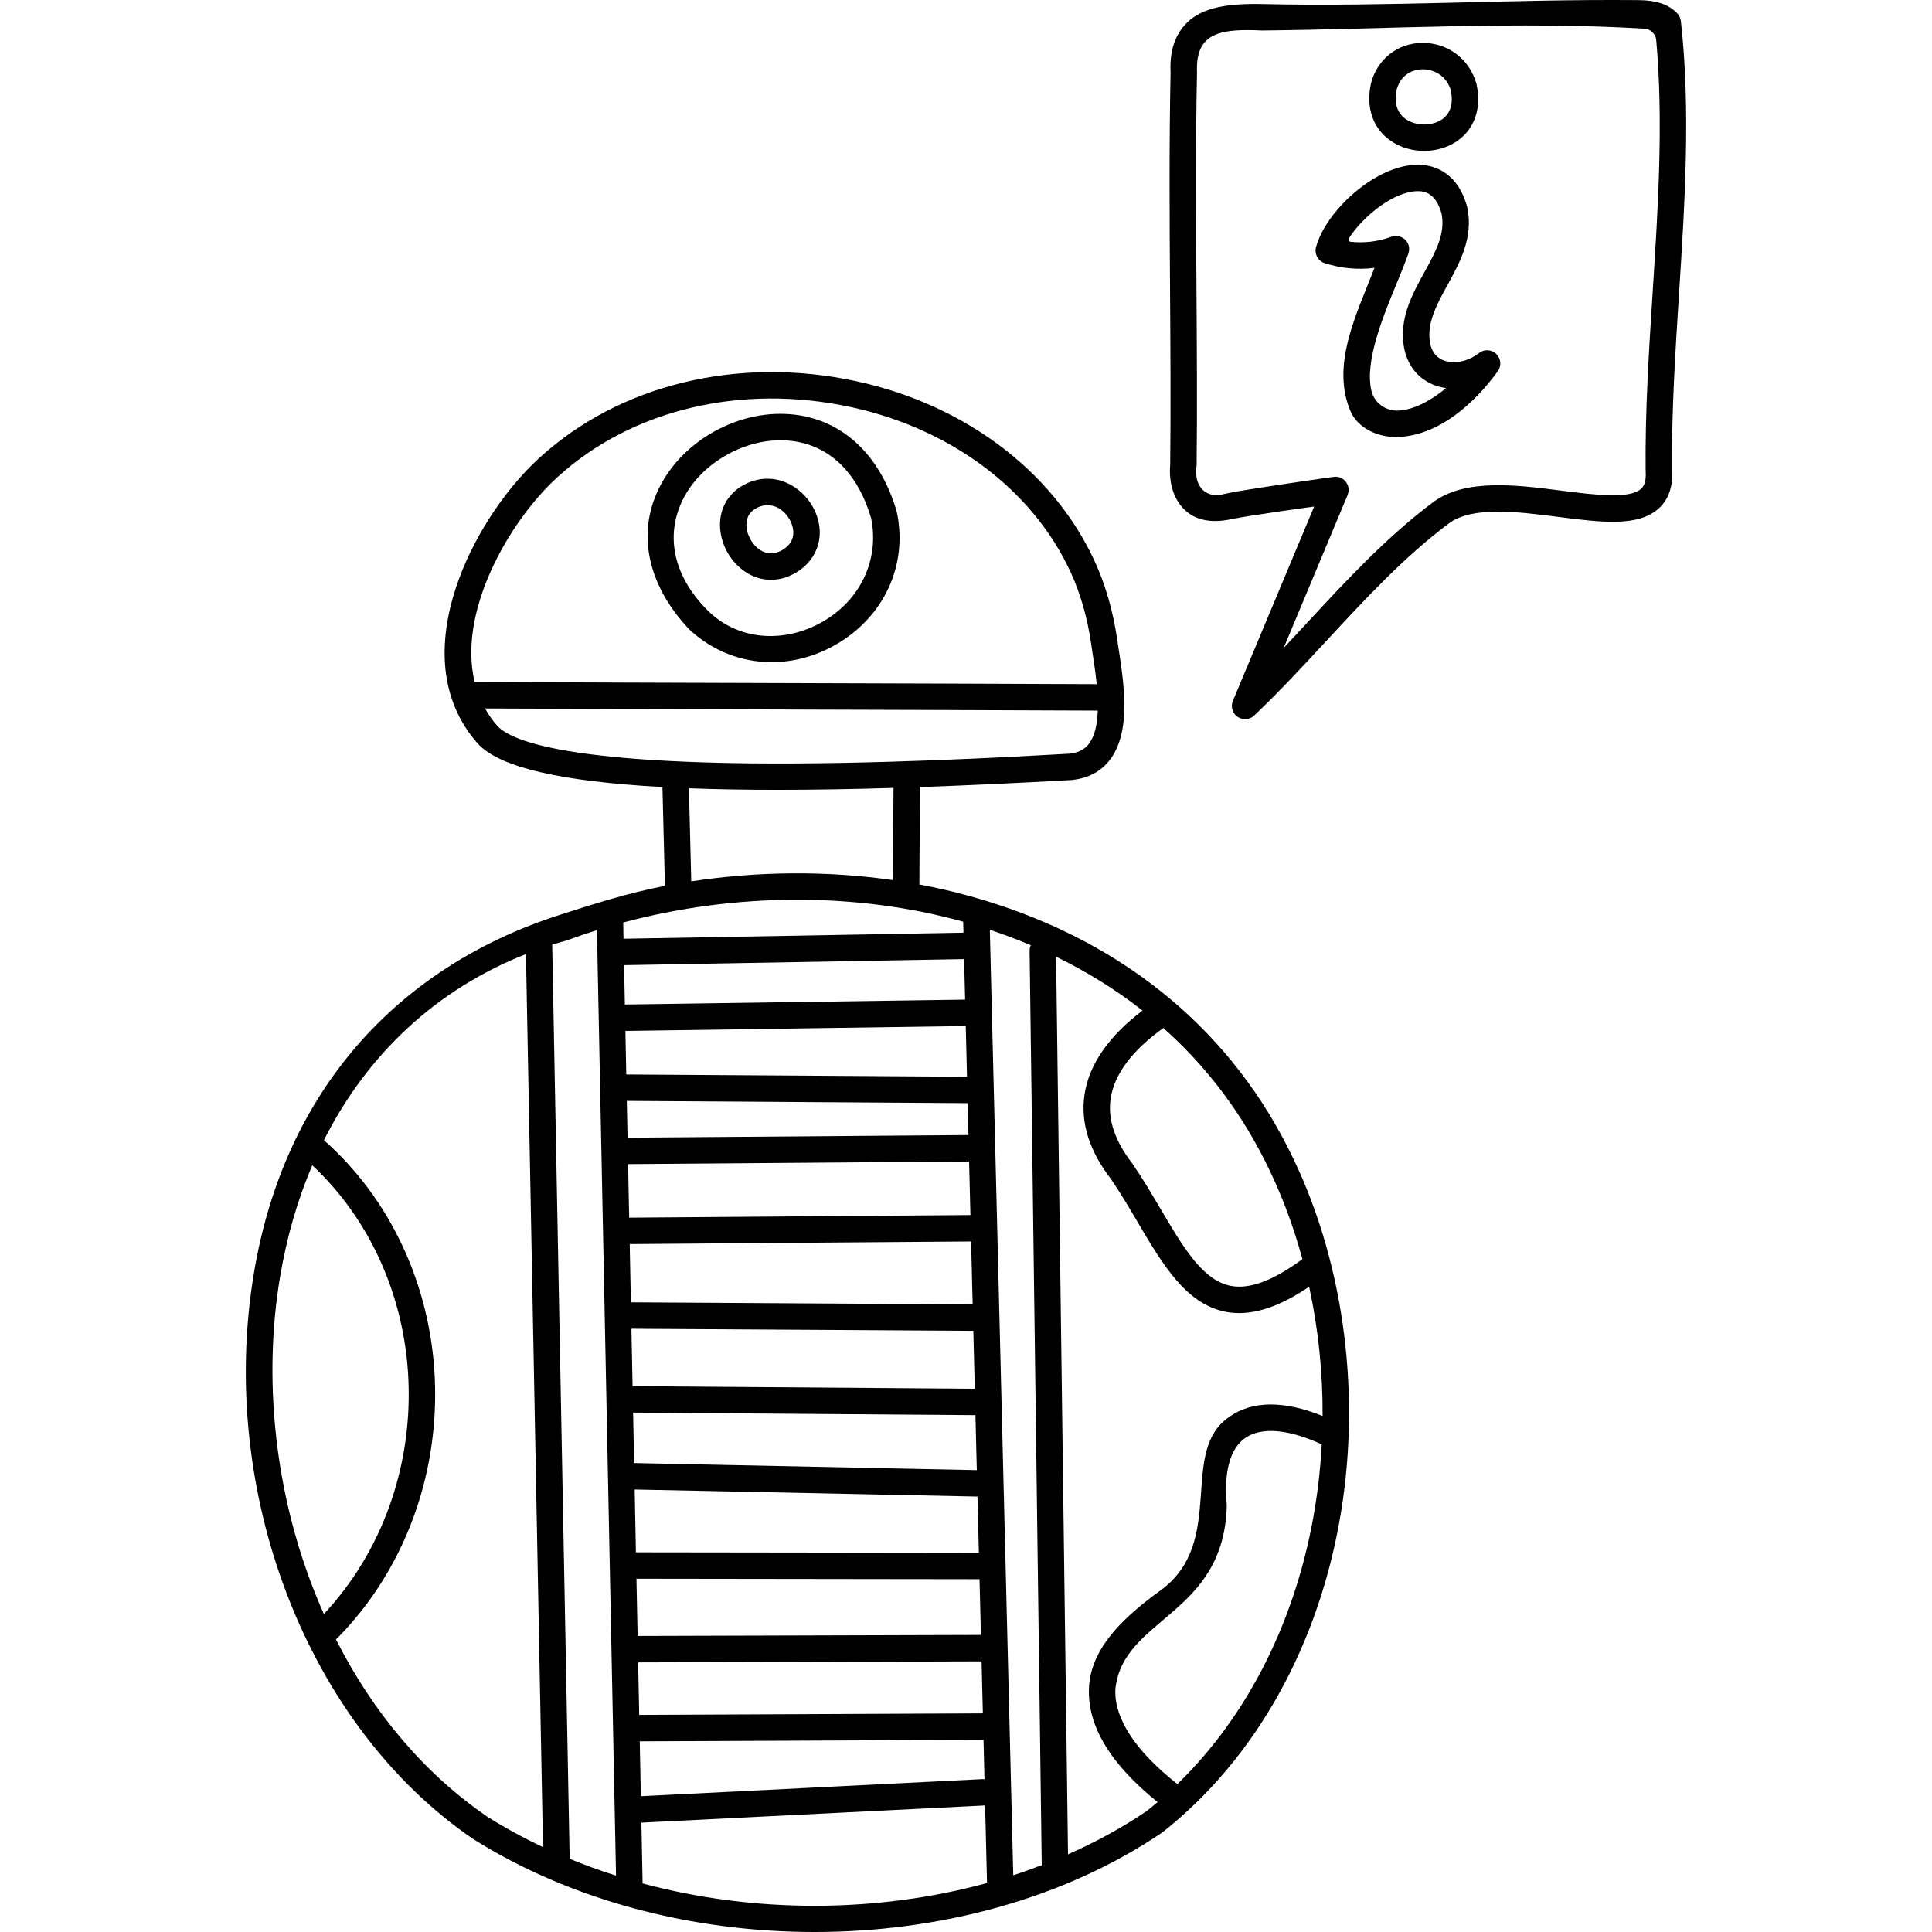 <svg id="Capa_1" enable-background="new 0 0 511.846 511.846" height="512" viewBox="0 0 511.846 511.846" width="512" xmlns="http://www.w3.org/2000/svg"><g><g><path d="m182.784 166.914c6.121 5.631 13.779 8.514 21.642 8.514 5.695 0 11.498-1.513 16.898-4.59 12.86-7.326 19.25-21.126 16.28-35.158-.018-.088-.04-.175-.066-.261-4.464-15.219-14.727-24.577-28.157-25.674-14.143-1.153-28.833 7.194-34.924 19.855-5.765 11.983-2.82 25.544 8.149 37.137.058.062.117.121.178.177zm-2.019-34.278c4.804-9.986 16.853-16.832 28.046-15.914 10.5.858 18.299 8.149 21.972 20.537 2.261 10.949-2.802 21.73-12.924 27.497s-22.283 4.941-30.245-2.91c-9.275-9.147-11.34-19.876-6.849-29.21z"/><path d="m197.965 151.82c1.969 1.188 4.111 1.782 6.278 1.782 2.2 0 4.428-.612 6.528-1.836 6.261-3.648 8.184-10.758 4.677-17.292-3.104-5.782-10.441-9.937-17.928-6.251-4.104 2.022-6.567 5.748-6.758 10.222-.224 5.265 2.67 10.64 7.203 13.375zm2.648-17.317c.947-.466 1.869-.671 2.744-.671 2.593 0 4.768 1.803 5.923 3.954.647 1.206 2.414 5.341-2.033 7.932-1.973 1.149-3.88 1.187-5.665.109-2.332-1.407-3.941-4.386-3.826-7.083.081-1.92 1.043-3.347 2.857-4.241z"/><path d="m256.805 237.373c-4.345-1.199-8.771-2.216-13.259-3.055.005-.074.023-.144.023-.219l.148-25.583c12.348-.431 25.694-1.05 40.089-1.861.052-.003.104-.007.156-.013 4.285-.434 7.663-2.21 10.037-5.278 5.746-7.423 3.788-20.167 2.358-29.471-.131-.852-.256-1.666-.368-2.431-1.08-7.421-3.037-14.292-5.815-20.422-11.238-24.791-35.997-42.971-66.23-48.632-31.423-5.881-62.436 2.61-82.987 22.739-9.467 9.43-17.265 22.426-20.858 34.764-4.603 15.806-2.281 29.408 6.714 39.336.033.037.067.073.102.108 5.904 5.984 21.775 9.683 48.59 11.156l.655 26.184c-9.614 1.84-18.942 4.804-28.179 7.79-42.773 13.825-72.716 46.66-80.724 94.863-9.669 58.202 14.177 119.798 57.988 149.793.037.025.075.05.114.075 26.142 16.439 58.367 24.63 90.417 24.63 33.188-.001 66.187-8.786 92.031-26.291.071-.048.141-.099.208-.152 24.709-19.537 41.49-49.62 47.25-84.709 5.46-33.255.326-68.495-14.079-96.674-16.714-32.979-45.892-56.024-84.381-66.647zm78.143 69.821c4.212 8.24 7.589 17.119 10.102 26.385-7.802 5.747-14.044 8.068-19.059 7.07-7.386-1.471-12.562-10.253-18.555-20.423-2.307-3.914-4.692-7.961-7.387-11.894-.038-.056-.079-.111-.12-.165-4.572-5.902-6.486-11.648-5.689-17.081.947-6.455 5.648-12.759 13.966-18.738 10.099 8.982 19.407 20.375 26.742 34.846zm-58.963 186.695c.001.081.02.156.027.236-2.494.954-5.011 1.865-7.57 2.692-1.025-42.196-2.075-84.148-3.125-126.097-1.036-41.382-2.071-82.768-3.083-124.387 3.517 1.164 7.152 2.517 10.852 4.079-.203.451-.322.948-.314 1.476zm-109.924-202.228 90.298.598c.07 2.816.139 5.634.209 8.448l-90.31.703zm91.625 53.915-90.548-.552-.311-15.431 90.443-.691c.139 5.559.277 11.118.416 16.674zm.176 7.001c.128 5.113.256 10.227.384 15.339l-90.658-.682-.307-15.209zm1.47 58.795-90.855-.121-.336-16.642 90.82 1.877c.123 4.96.247 9.924.371 14.886zm.174 7c.123 4.922.246 9.843.368 14.768l-90.95.273-.306-15.163zm-91.507-30.767-.27-13.37 90.692.682c.122 4.854.243 9.709.364 14.564zm88.187-102.348-90.267-.598-.233-11.538 90.168-1.299c.111 4.483.222 8.958.332 13.435zm-89.787 23.152 90.342-.703c.118 4.735.236 9.464.354 14.197l-90.41.691zm2.666 132.005 90.983-.274c.114 4.591.227 9.187.341 13.782l-91.042.405zm86.619-175.588-90.139 1.298-.21-10.426 90.087-1.604c.087 3.579.174 7.156.262 10.732zm-86.197 196.5 91.074-.405c.086 3.482.172 6.965.257 10.45-.187-.021-.375-.039-.569-.029l-90.469 4.529zm85.693-217.137c.023.97.047 1.937.071 2.907l-90.057 1.603-.087-4.298c29.52-7.905 61.499-8.1 89.835-.28.079.022.159.046.238.068zm-109.303-116.062c18.9-18.512 47.604-26.3 76.779-20.839 27.991 5.241 50.848 21.929 61.143 44.642 2.508 5.532 4.279 11.77 5.265 18.541.114.782.242 1.614.375 2.486.38 2.473.82 5.36 1.111 8.301-27.695-.12-55.184-.206-82.671-.29-27.305-.084-54.614-.168-82.124-.288-4.318-17.776 7.802-40.282 20.122-52.553zm-17.364 59.564c26.569.113 52.96.195 79.345.276 27.588.085 55.179.17 82.977.291-.121 3.551-.758 6.738-2.371 8.822-1.174 1.518-2.807 2.342-5.134 2.591-15.552.876-51.8 2.914-84.621 2.56-50.023-.541-63.404-6.219-66.763-9.745-1.403-1.473-2.488-3.121-3.433-4.795zm54.003 21.145c7.117.273 14.912.409 23.404.409 9.405 0 19.665-.167 30.796-.5l-.141 24.423c-17.443-2.511-35.637-2.38-53.441.33zm-32.52 40.355c.093-.026.185-.055.275-.089 2.597-.959 5.225-1.846 7.875-2.677l5.058 250.488c-4.169-1.321-8.268-2.803-12.281-4.452l-4.628-242.17c1.221-.386 2.455-.754 3.701-1.1zm-75.833 89.304c1.774-10.679 4.67-20.635 8.569-29.781 15.211 14.219 24.436 34.605 25.459 56.564 1.088 23.363-7.051 45.951-22.383 62.32-1.317-2.964-2.56-5.992-3.71-9.096-9.449-25.517-12.267-53.93-7.935-80.007zm14.834 95.81c.124-.096.251-.187.365-.301 17.623-17.859 27.034-43.027 25.822-69.052-1.145-24.581-11.818-47.38-29.363-62.892 11.547-22.924 29.936-40.013 53.52-49.299l4.521 236.606c-5.084-2.402-10.005-5.079-14.717-8.04-16.579-11.366-30.247-27.442-40.148-47.022zm81.251 64.679-.325-16.112 90.677-4.539c.134-.007.259-.038.388-.059.168 6.863.337 13.722.503 20.598-29.196 7.989-61.647 8.05-91.243.112zm112.703-7.713-3.158-237.81c7.642 3.719 15.418 8.389 22.891 14.263-9.026 6.847-14.198 14.357-15.37 22.344-1.08 7.361 1.28 14.864 7.017 22.302 2.538 3.711 4.844 7.624 7.074 11.409 6.561 11.134 12.759 21.651 23.219 23.734 1.197.238 2.422.358 3.68.357 5.517 0 11.635-2.306 18.53-6.977 2.418 11.103 3.628 22.651 3.565 34.244-10.149-4.101-18.609-4.07-24.581.146-13.855 9.148-.616 33.25-18.433 46.115-11.6 8.376-18.448 16.318-18.882 25.789-.458 9.999 5.664 20.163 18.183 30.239-.958.817-1.925 1.622-2.911 2.403-6.506 4.398-13.495 8.199-20.824 11.442zm28.984-18.616c-11.106-8.724-16.795-17.4-16.44-25.146 1.944-19.038 28.889-19.504 29.517-48.758-.569-6.135-.191-14.194 4.843-17.749 4.274-3.016 11.489-2.428 20.32 1.657-.3 5.659-.899 11.308-1.817 16.899-4.803 29.262-17.604 54.808-36.423 73.097z"/><path d="m445.319 5.585c-.082-.731-.391-1.417-.885-1.961-3.198-3.528-8.254-3.574-10.973-3.598-32.892-.28-66.097 1.797-98.718 1.051-9.545-.218-16.14.881-20.242 4.898-3.199 3.131-4.672 7.547-4.38 13.129-.394 19.319-.264 38.962-.138 57.96.1 15.065.203 30.642.043 45.939-.462 5.257 1.111 9.813 4.327 12.517 3.001 2.524 7.098 3.01 11.715 2.055 5.471-1.132 22.091-3.374 22.091-3.374l-21.529 51.477c-.638 1.527-.121 3.292 1.241 4.232.602.415 1.296.619 1.987.619.872 0 1.74-.325 2.41-.96 6.664-6.321 13.031-13.196 19.188-19.846 10.132-10.942 20.609-22.256 32.469-31.115 6.241-4.574 18.274-3.033 28.889-1.672 11.49 1.472 21.414 2.743 26.83-2.411 2.53-2.409 3.65-5.878 3.329-10.313-.132-15.267.882-31.149 1.863-46.509 1.526-23.906 3.106-48.626.483-72.118zm-7.469 71.672c-.991 15.524-2.016 31.576-1.876 47.133.001.081.004.161.011.241.271 3.456-.811 4.485-1.167 4.824-3.002 2.858-12.625 1.626-21.114.538-11.915-1.527-25.421-3.258-33.942 2.989-12.398 9.26-23.096 20.813-33.442 31.986-2.059 2.224-4.142 4.473-6.248 6.714l16.897-40.402c.359-.858.439-1.832.107-2.701-.544-1.425-1.873-2.278-3.282-2.278-.646.002-17.058 2.405-26.068 3.891-1.39.229-2.752.563-4.133.841-4.381.883-7.427-2.452-6.568-7.814.162-15.403.058-31.059-.042-46.2-.126-18.994-.256-38.635.139-57.902-.444-10.448 6.078-11.578 17.264-11.047 33.335-.33 67.819-2.514 101.266-.479 1.649.1 2.991 1.394 3.138 3.04 1.932 21.634.473 44.483-.94 66.626z"/><path d="m391.821 93.541c-2.944 2.306-6.801 3.045-9.597 1.839-2.061-.889-3.232-2.714-3.484-5.444-.48-4.913 2.064-9.544 4.758-14.445 3.248-5.912 6.93-12.613 5.221-20.575-.015-.072-.033-.145-.053-.216-2.73-9.676-9.425-11.081-13.147-11.057-11.135.072-24.298 12.274-26.865 21.842-.483 1.801.531 3.665 2.306 4.238 4.258 1.373 8.774 1.784 13.186 1.242-4.559 11.95-11.96 26.037-6.033 38.697 2.467 4.408 7.833 6.387 12.69 6.101 10.783-.634 19.984-9.119 26.008-17.408 1.026-1.412.855-3.365-.401-4.577-1.257-1.213-3.215-1.315-4.589-.237zm-13.157 12.434c-2.882 1.708-5.565 2.641-8.03 2.795-3.429.215-6.519-1.925-7.308-5.268-1.821-7.721 3.033-19.518 6.769-28.597 1.142-2.775 2.221-5.398 3.005-7.654.315-.905.31-1.912-.117-2.769-.839-1.685-2.739-2.364-4.374-1.757-3.456 1.282-7.175 1.729-10.815 1.333-.431-.047-.673-.543-.439-.909 3.877-6.065 12.073-12.467 18.21-12.507 1.953-.021 4.811.581 6.333 5.849 1.103 5.366-1.511 10.124-4.535 15.628-3.087 5.619-6.28 11.43-5.591 18.478.482 5.228 3.282 9.314 7.681 11.211 1.158.499 2.387.832 3.652 1.004-1.478 1.223-2.978 2.295-4.441 3.163z"/><path d="m368.553 37.379c2.542 1.73 5.658 2.597 8.764 2.597 3.052 0 6.095-.836 8.577-2.512 4.758-3.212 6.683-8.745 5.281-15.181-.017-.075-.035-.149-.056-.223-1.845-6.413-7.532-10.704-14.169-10.704-.031 0-.061 0-.092 0-6.509.039-11.845 4.174-13.593 10.535-.015.056-.029.112-.042.169-1.432 6.454.51 12.038 5.33 15.319zm1.485-13.715c1.39-4.894 5.6-5.3 6.862-5.308h.044c2.674 0 6.188 1.449 7.417 5.532.521 2.493.51 5.822-2.383 7.774-2.641 1.783-6.808 1.752-9.485-.07-2.377-1.617-3.224-4.358-2.455-7.928z"/></g></g></svg>